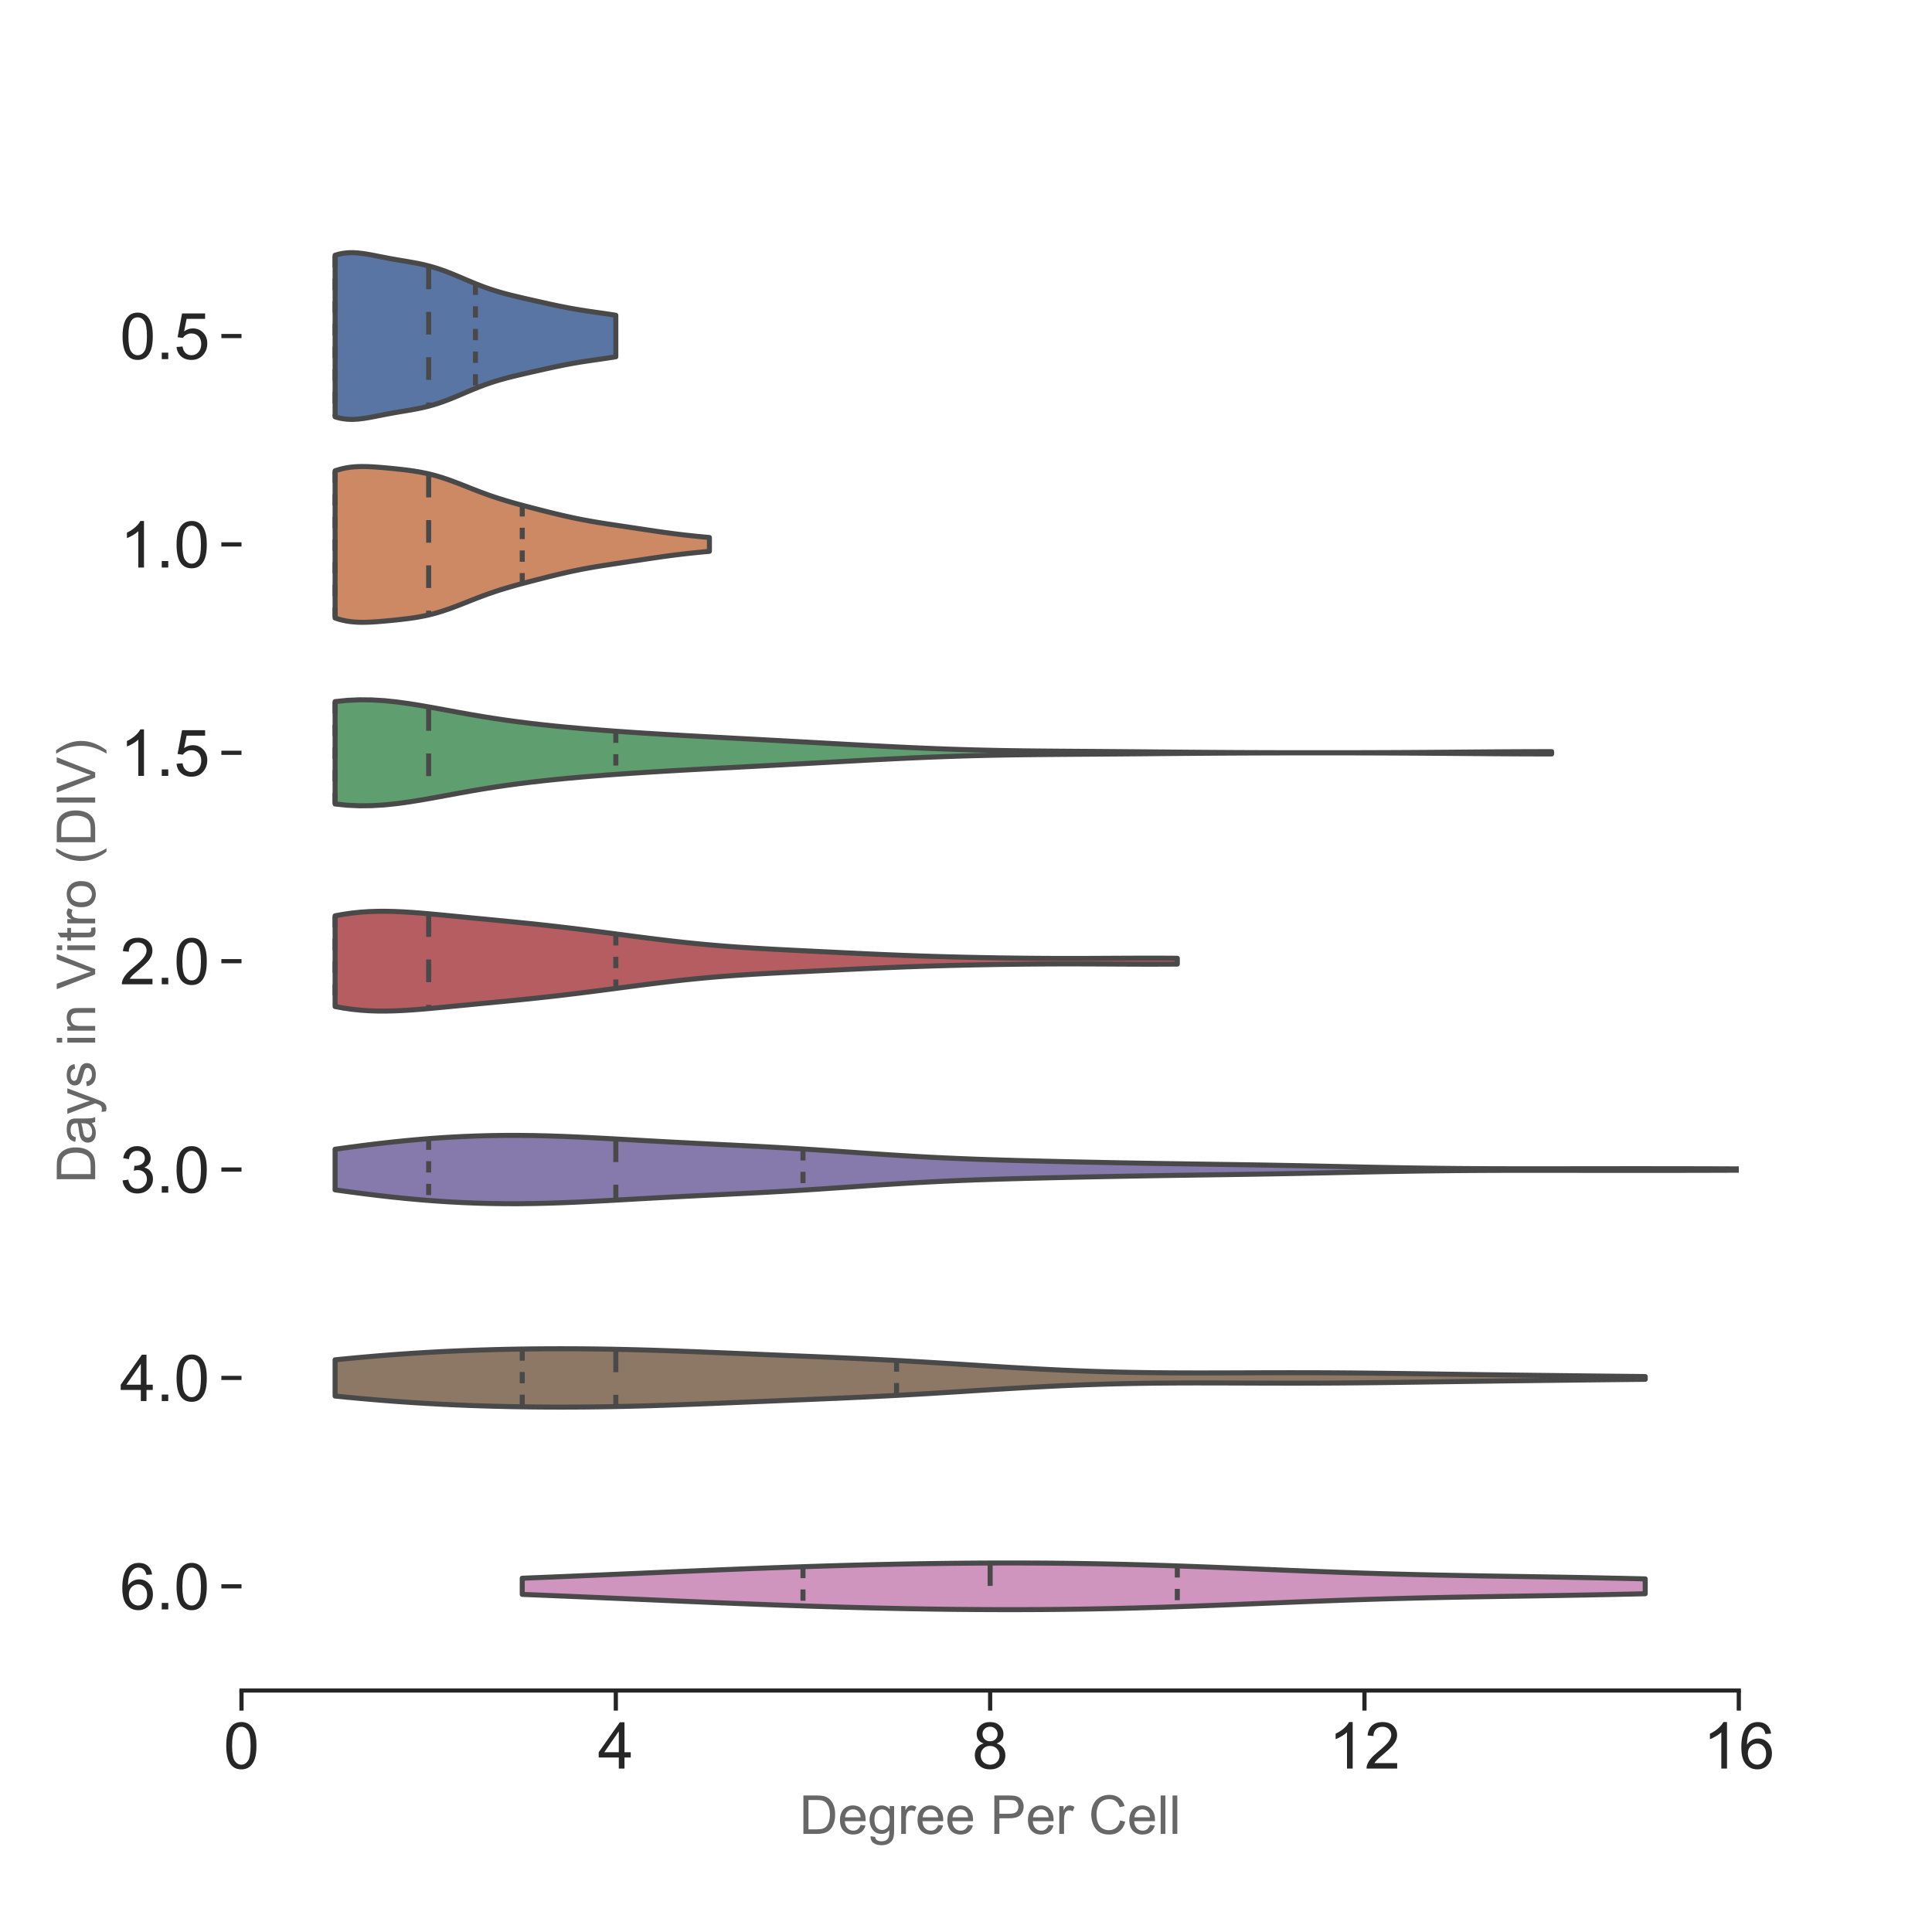 <?xml version="1.0" encoding="utf-8" standalone="no"?>
<!DOCTYPE svg PUBLIC "-//W3C//DTD SVG 1.1//EN"
  "http://www.w3.org/Graphics/SVG/1.1/DTD/svg11.dtd">
<!-- Created with matplotlib (https://matplotlib.org/) -->
<svg height="576pt" version="1.1" viewBox="0 0 576 576" width="576pt" xmlns="http://www.w3.org/2000/svg" xmlns:xlink="http://www.w3.org/1999/xlink">
 <defs>
  <style type="text/css">
*{stroke-linecap:butt;stroke-linejoin:round;}
  </style>
 </defs>
 <g id="figure_1">
  <g id="patch_1">
   <path d="M 0 576 
L 576 576 
L 576 0 
L 0 0 
z
" style="fill:#ffffff;"/>
  </g>
  <g id="axes_1">
   <g id="patch_2">
    <path d="M 72 504 
L 518.4 504 
L 518.4 69.12 
L 72 69.12 
z
" style="fill:#ffffff;"/>
   </g>
   <g id="matplotlib.axis_1">
    <g id="xtick_1">
     <g id="line2d_1">
      <defs>
       <path d="M 0 0 
L 0 6 
" id="mb52e2ba629" style="stroke:#262626;stroke-width:1.25;"/>
      </defs>
      <g>
       <use style="fill:#262626;stroke:#262626;stroke-width:1.25;" x="72" xlink:href="#mb52e2ba629" y="504"/>
      </g>
     </g>
     <g id="text_1">
      <!-- 0 -->
      <defs>
       <path d="M 4.156 35.297 
Q 4.156 48 6.766 55.734 
Q 9.375 63.484 14.516 67.672 
Q 19.672 71.875 27.484 71.875 
Q 33.25 71.875 37.594 69.547 
Q 41.938 67.234 44.766 62.859 
Q 47.609 58.5 49.219 52.219 
Q 50.828 45.953 50.828 35.297 
Q 50.828 22.703 48.234 14.969 
Q 45.656 7.234 40.5 3 
Q 35.359 -1.219 27.484 -1.219 
Q 17.141 -1.219 11.234 6.203 
Q 4.156 15.141 4.156 35.297 
z
M 13.188 35.297 
Q 13.188 17.672 17.312 11.828 
Q 21.438 6 27.484 6 
Q 33.547 6 37.672 11.859 
Q 41.797 17.719 41.797 35.297 
Q 41.797 52.984 37.672 58.781 
Q 33.547 64.594 27.391 64.594 
Q 21.344 64.594 17.719 59.469 
Q 13.188 52.938 13.188 35.297 
z
" id="ArialMT-48"/>
      </defs>
      <g style="fill:#262626;" transform="translate(66.648 527.279)scale(0.193 -0.193)">
       <use xlink:href="#ArialMT-48"/>
      </g>
     </g>
    </g>
    <g id="xtick_2">
     <g id="line2d_2">
      <g>
       <use style="fill:#262626;stroke:#262626;stroke-width:1.25;" x="183.6" xlink:href="#mb52e2ba629" y="504"/>
      </g>
     </g>
     <g id="text_2">
      <!-- 4 -->
      <defs>
       <path d="M 32.328 0 
L 32.328 17.141 
L 1.266 17.141 
L 1.266 25.203 
L 33.938 71.578 
L 41.109 71.578 
L 41.109 25.203 
L 50.781 25.203 
L 50.781 17.141 
L 41.109 17.141 
L 41.109 0 
z
M 32.328 25.203 
L 32.328 57.469 
L 9.906 25.203 
z
" id="ArialMT-52"/>
      </defs>
      <g style="fill:#262626;" transform="translate(178.248 527.279)scale(0.193 -0.193)">
       <use xlink:href="#ArialMT-52"/>
      </g>
     </g>
    </g>
    <g id="xtick_3">
     <g id="line2d_3">
      <g>
       <use style="fill:#262626;stroke:#262626;stroke-width:1.25;" x="295.2" xlink:href="#mb52e2ba629" y="504"/>
      </g>
     </g>
     <g id="text_3">
      <!-- 8 -->
      <defs>
       <path d="M 17.672 38.812 
Q 12.203 40.828 9.562 44.531 
Q 6.938 48.25 6.938 53.422 
Q 6.938 61.234 12.547 66.547 
Q 18.172 71.875 27.484 71.875 
Q 36.859 71.875 42.578 66.422 
Q 48.297 60.984 48.297 53.172 
Q 48.297 48.188 45.672 44.5 
Q 43.062 40.828 37.75 38.812 
Q 44.344 36.672 47.781 31.875 
Q 51.219 27.094 51.219 20.453 
Q 51.219 11.281 44.719 5.031 
Q 38.234 -1.219 27.641 -1.219 
Q 17.047 -1.219 10.547 5.047 
Q 4.047 11.328 4.047 20.703 
Q 4.047 27.688 7.594 32.391 
Q 11.141 37.109 17.672 38.812 
z
M 15.922 53.719 
Q 15.922 48.641 19.188 45.406 
Q 22.469 42.188 27.688 42.188 
Q 32.766 42.188 36.016 45.375 
Q 39.266 48.578 39.266 53.219 
Q 39.266 58.062 35.906 61.359 
Q 32.562 64.656 27.594 64.656 
Q 22.562 64.656 19.234 61.422 
Q 15.922 58.203 15.922 53.719 
z
M 13.094 20.656 
Q 13.094 16.891 14.875 13.375 
Q 16.656 9.859 20.172 7.922 
Q 23.688 6 27.734 6 
Q 34.031 6 38.125 10.047 
Q 42.234 14.109 42.234 20.359 
Q 42.234 26.703 38.016 30.859 
Q 33.797 35.016 27.438 35.016 
Q 21.234 35.016 17.156 30.906 
Q 13.094 26.812 13.094 20.656 
z
" id="ArialMT-56"/>
      </defs>
      <g style="fill:#262626;" transform="translate(289.848 527.279)scale(0.193 -0.193)">
       <use xlink:href="#ArialMT-56"/>
      </g>
     </g>
    </g>
    <g id="xtick_4">
     <g id="line2d_4">
      <g>
       <use style="fill:#262626;stroke:#262626;stroke-width:1.25;" x="406.8" xlink:href="#mb52e2ba629" y="504"/>
      </g>
     </g>
     <g id="text_4">
      <!-- 12 -->
      <defs>
       <path d="M 37.25 0 
L 28.469 0 
L 28.469 56 
Q 25.297 52.984 20.141 49.953 
Q 14.984 46.922 10.891 45.406 
L 10.891 53.906 
Q 18.266 57.375 23.781 62.297 
Q 29.297 67.234 31.594 71.875 
L 37.25 71.875 
z
" id="ArialMT-49"/>
       <path d="M 50.344 8.453 
L 50.344 0 
L 3.031 0 
Q 2.938 3.172 4.047 6.109 
Q 5.859 10.938 9.828 15.625 
Q 13.812 20.312 21.344 26.469 
Q 33.016 36.031 37.109 41.625 
Q 41.219 47.219 41.219 52.203 
Q 41.219 57.422 37.469 61 
Q 33.734 64.594 27.734 64.594 
Q 21.391 64.594 17.578 60.781 
Q 13.766 56.984 13.719 50.25 
L 4.688 51.172 
Q 5.609 61.281 11.656 66.578 
Q 17.719 71.875 27.938 71.875 
Q 38.234 71.875 44.234 66.156 
Q 50.25 60.453 50.25 52 
Q 50.25 47.703 48.484 43.547 
Q 46.734 39.406 42.656 34.812 
Q 38.578 30.219 29.109 22.219 
Q 21.188 15.578 18.938 13.203 
Q 16.703 10.844 15.234 8.453 
z
" id="ArialMT-50"/>
      </defs>
      <g style="fill:#262626;" transform="translate(396.095 527.279)scale(0.193 -0.193)">
       <use xlink:href="#ArialMT-49"/>
       <use x="55.615" xlink:href="#ArialMT-50"/>
      </g>
     </g>
    </g>
    <g id="xtick_5">
     <g id="line2d_5">
      <g>
       <use style="fill:#262626;stroke:#262626;stroke-width:1.25;" x="518.4" xlink:href="#mb52e2ba629" y="504"/>
      </g>
     </g>
     <g id="text_5">
      <!-- 16 -->
      <defs>
       <path d="M 49.75 54.047 
L 41.016 53.375 
Q 39.844 58.547 37.703 60.891 
Q 34.125 64.656 28.906 64.656 
Q 24.703 64.656 21.531 62.312 
Q 17.391 59.281 14.984 53.469 
Q 12.594 47.656 12.5 36.922 
Q 15.672 41.75 20.266 44.094 
Q 24.859 46.438 29.891 46.438 
Q 38.672 46.438 44.844 39.969 
Q 51.031 33.5 51.031 23.25 
Q 51.031 16.5 48.125 10.719 
Q 45.219 4.938 40.141 1.859 
Q 35.062 -1.219 28.609 -1.219 
Q 17.625 -1.219 10.688 6.859 
Q 3.766 14.938 3.766 33.5 
Q 3.766 54.25 11.422 63.672 
Q 18.109 71.875 29.438 71.875 
Q 37.891 71.875 43.281 67.141 
Q 48.688 62.406 49.75 54.047 
z
M 13.875 23.188 
Q 13.875 18.656 15.797 14.5 
Q 17.719 10.359 21.188 8.172 
Q 24.656 6 28.469 6 
Q 34.031 6 38.031 10.484 
Q 42.047 14.984 42.047 22.703 
Q 42.047 30.125 38.078 34.391 
Q 34.125 38.672 28.125 38.672 
Q 22.172 38.672 18.016 34.391 
Q 13.875 30.125 13.875 23.188 
z
" id="ArialMT-54"/>
      </defs>
      <g style="fill:#262626;" transform="translate(507.695 527.279)scale(0.193 -0.193)">
       <use xlink:href="#ArialMT-49"/>
       <use x="55.615" xlink:href="#ArialMT-54"/>
      </g>
     </g>
    </g>
    <g id="text_6">
     <!-- Degree Per Cell -->
     <defs>
      <path d="M 7.719 0 
L 7.719 71.578 
L 32.375 71.578 
Q 40.719 71.578 45.125 70.562 
Q 51.266 69.141 55.609 65.438 
Q 61.281 60.641 64.078 53.188 
Q 66.891 45.75 66.891 36.188 
Q 66.891 28.031 64.984 21.734 
Q 63.094 15.438 60.109 11.297 
Q 57.125 7.172 53.578 4.797 
Q 50.047 2.438 45.047 1.219 
Q 40.047 0 33.547 0 
z
M 17.188 8.453 
L 32.469 8.453 
Q 39.547 8.453 43.578 9.766 
Q 47.609 11.078 50 13.484 
Q 53.375 16.844 55.25 22.531 
Q 57.125 28.219 57.125 36.328 
Q 57.125 47.562 53.438 53.594 
Q 49.75 59.625 44.484 61.672 
Q 40.672 63.141 32.234 63.141 
L 17.188 63.141 
z
" id="ArialMT-68"/>
      <path d="M 42.094 16.703 
L 51.172 15.578 
Q 49.031 7.625 43.219 3.219 
Q 37.406 -1.172 28.375 -1.172 
Q 17 -1.172 10.328 5.828 
Q 3.656 12.844 3.656 25.484 
Q 3.656 38.578 10.391 45.797 
Q 17.141 53.031 27.875 53.031 
Q 38.281 53.031 44.875 45.953 
Q 51.469 38.875 51.469 26.031 
Q 51.469 25.25 51.422 23.688 
L 12.75 23.688 
Q 13.234 15.141 17.578 10.594 
Q 21.922 6.062 28.422 6.062 
Q 33.25 6.062 36.672 8.594 
Q 40.094 11.141 42.094 16.703 
z
M 13.234 30.906 
L 42.188 30.906 
Q 41.609 37.453 38.875 40.719 
Q 34.672 45.797 27.984 45.797 
Q 21.922 45.797 17.797 41.75 
Q 13.672 37.703 13.234 30.906 
z
" id="ArialMT-101"/>
      <path d="M 4.984 -4.297 
L 13.531 -5.562 
Q 14.062 -9.516 16.5 -11.328 
Q 19.781 -13.766 25.438 -13.766 
Q 31.547 -13.766 34.859 -11.328 
Q 38.188 -8.891 39.359 -4.5 
Q 40.047 -1.812 39.984 6.781 
Q 34.234 0 25.641 0 
Q 14.938 0 9.078 7.719 
Q 3.219 15.438 3.219 26.219 
Q 3.219 33.641 5.906 39.906 
Q 8.594 46.188 13.688 49.609 
Q 18.797 53.031 25.688 53.031 
Q 34.859 53.031 40.828 45.609 
L 40.828 51.859 
L 48.922 51.859 
L 48.922 7.031 
Q 48.922 -5.078 46.453 -10.125 
Q 44 -15.188 38.641 -18.109 
Q 33.297 -21.047 25.484 -21.047 
Q 16.219 -21.047 10.5 -16.875 
Q 4.781 -12.703 4.984 -4.297 
z
M 12.25 26.859 
Q 12.25 16.656 16.297 11.969 
Q 20.359 7.281 26.469 7.281 
Q 32.516 7.281 36.609 11.938 
Q 40.719 16.609 40.719 26.562 
Q 40.719 36.078 36.5 40.906 
Q 32.281 45.75 26.312 45.75 
Q 20.453 45.75 16.344 40.984 
Q 12.25 36.234 12.25 26.859 
z
" id="ArialMT-103"/>
      <path d="M 6.5 0 
L 6.5 51.859 
L 14.406 51.859 
L 14.406 44 
Q 17.438 49.516 20 51.266 
Q 22.562 53.031 25.641 53.031 
Q 30.078 53.031 34.672 50.203 
L 31.641 42.047 
Q 28.422 43.953 25.203 43.953 
Q 22.312 43.953 20.016 42.219 
Q 17.719 40.484 16.75 37.406 
Q 15.281 32.719 15.281 27.156 
L 15.281 0 
z
" id="ArialMT-114"/>
      <path id="ArialMT-32"/>
      <path d="M 7.719 0 
L 7.719 71.578 
L 34.719 71.578 
Q 41.844 71.578 45.609 70.906 
Q 50.875 70.016 54.438 67.547 
Q 58.016 65.094 60.188 60.641 
Q 62.359 56.203 62.359 50.875 
Q 62.359 41.75 56.547 35.422 
Q 50.734 29.109 35.547 29.109 
L 17.188 29.109 
L 17.188 0 
z
M 17.188 37.547 
L 35.688 37.547 
Q 44.875 37.547 48.734 40.969 
Q 52.594 44.391 52.594 50.594 
Q 52.594 55.078 50.312 58.266 
Q 48.047 61.469 44.344 62.5 
Q 41.938 63.141 35.5 63.141 
L 17.188 63.141 
z
" id="ArialMT-80"/>
      <path d="M 58.797 25.094 
L 68.266 22.703 
Q 65.281 11.031 57.547 4.906 
Q 49.812 -1.219 38.625 -1.219 
Q 27.047 -1.219 19.797 3.484 
Q 12.547 8.203 8.766 17.141 
Q 4.984 26.078 4.984 36.328 
Q 4.984 47.516 9.25 55.828 
Q 13.531 64.156 21.406 68.469 
Q 29.297 72.797 38.766 72.797 
Q 49.516 72.797 56.828 67.328 
Q 64.156 61.859 67.047 51.953 
L 57.719 49.75 
Q 55.219 57.562 50.484 61.125 
Q 45.75 64.703 38.578 64.703 
Q 30.328 64.703 24.781 60.734 
Q 19.234 56.781 16.984 50.109 
Q 14.75 43.453 14.75 36.375 
Q 14.75 27.25 17.406 20.438 
Q 20.062 13.625 25.672 10.25 
Q 31.297 6.891 37.844 6.891 
Q 45.797 6.891 51.312 11.469 
Q 56.844 16.062 58.797 25.094 
z
" id="ArialMT-67"/>
      <path d="M 6.391 0 
L 6.391 71.578 
L 15.188 71.578 
L 15.188 0 
z
" id="ArialMT-108"/>
     </defs>
     <g style="fill:#262626;opacity:0.7;" transform="translate(238.289 546.752)scale(0.16 -0.16)">
      <use xlink:href="#ArialMT-68"/>
      <use x="72.217" xlink:href="#ArialMT-101"/>
      <use x="127.832" xlink:href="#ArialMT-103"/>
      <use x="183.447" xlink:href="#ArialMT-114"/>
      <use x="216.748" xlink:href="#ArialMT-101"/>
      <use x="272.363" xlink:href="#ArialMT-101"/>
      <use x="327.979" xlink:href="#ArialMT-32"/>
      <use x="355.762" xlink:href="#ArialMT-80"/>
      <use x="422.461" xlink:href="#ArialMT-101"/>
      <use x="478.076" xlink:href="#ArialMT-114"/>
      <use x="511.377" xlink:href="#ArialMT-32"/>
      <use x="539.16" xlink:href="#ArialMT-67"/>
      <use x="611.377" xlink:href="#ArialMT-101"/>
      <use x="666.992" xlink:href="#ArialMT-108"/>
      <use x="689.209" xlink:href="#ArialMT-108"/>
     </g>
    </g>
   </g>
   <g id="matplotlib.axis_2">
    <g id="ytick_1">
     <g id="line2d_6">
      <defs>
       <path d="M 0 0 
L -6 0 
" id="m8e6057617d" style="stroke:#262626;stroke-width:1.25;"/>
      </defs>
      <g>
       <use style="fill:#262626;stroke:#262626;stroke-width:1.25;" x="72" xlink:href="#m8e6057617d" y="100.183"/>
      </g>
     </g>
     <g id="text_7">
      <!-- 0.5 -->
      <defs>
       <path d="M 9.078 0 
L 9.078 10.016 
L 19.094 10.016 
L 19.094 0 
z
" id="ArialMT-46"/>
       <path d="M 4.156 18.75 
L 13.375 19.531 
Q 14.406 12.797 18.141 9.391 
Q 21.875 6 27.156 6 
Q 33.5 6 37.891 10.781 
Q 42.281 15.578 42.281 23.484 
Q 42.281 31 38.062 35.344 
Q 33.844 39.703 27 39.703 
Q 22.75 39.703 19.328 37.766 
Q 15.922 35.844 13.969 32.766 
L 5.719 33.844 
L 12.641 70.609 
L 48.25 70.609 
L 48.25 62.203 
L 19.672 62.203 
L 15.828 42.969 
Q 22.266 47.469 29.344 47.469 
Q 38.719 47.469 45.156 40.969 
Q 51.609 34.469 51.609 24.266 
Q 51.609 14.547 45.953 7.469 
Q 39.062 -1.219 27.156 -1.219 
Q 17.391 -1.219 11.203 4.25 
Q 5.031 9.719 4.156 18.75 
z
" id="ArialMT-53"/>
      </defs>
      <g style="fill:#262626;" transform="translate(35.742 107.072)scale(0.193 -0.193)">
       <use xlink:href="#ArialMT-48"/>
       <use x="55.615" xlink:href="#ArialMT-46"/>
       <use x="83.398" xlink:href="#ArialMT-53"/>
      </g>
     </g>
    </g>
    <g id="ytick_2">
     <g id="line2d_7">
      <g>
       <use style="fill:#262626;stroke:#262626;stroke-width:1.25;" x="72" xlink:href="#m8e6057617d" y="162.309"/>
      </g>
     </g>
     <g id="text_8">
      <!-- 1.0 -->
      <g style="fill:#262626;" transform="translate(35.742 169.198)scale(0.193 -0.193)">
       <use xlink:href="#ArialMT-49"/>
       <use x="55.615" xlink:href="#ArialMT-46"/>
       <use x="83.398" xlink:href="#ArialMT-48"/>
      </g>
     </g>
    </g>
    <g id="ytick_3">
     <g id="line2d_8">
      <g>
       <use style="fill:#262626;stroke:#262626;stroke-width:1.25;" x="72" xlink:href="#m8e6057617d" y="224.434"/>
      </g>
     </g>
     <g id="text_9">
      <!-- 1.5 -->
      <g style="fill:#262626;" transform="translate(35.742 231.324)scale(0.193 -0.193)">
       <use xlink:href="#ArialMT-49"/>
       <use x="55.615" xlink:href="#ArialMT-46"/>
       <use x="83.398" xlink:href="#ArialMT-53"/>
      </g>
     </g>
    </g>
    <g id="ytick_4">
     <g id="line2d_9">
      <g>
       <use style="fill:#262626;stroke:#262626;stroke-width:1.25;" x="72" xlink:href="#m8e6057617d" y="286.56"/>
      </g>
     </g>
     <g id="text_10">
      <!-- 2.0 -->
      <g style="fill:#262626;" transform="translate(35.742 293.449)scale(0.193 -0.193)">
       <use xlink:href="#ArialMT-50"/>
       <use x="55.615" xlink:href="#ArialMT-46"/>
       <use x="83.398" xlink:href="#ArialMT-48"/>
      </g>
     </g>
    </g>
    <g id="ytick_5">
     <g id="line2d_10">
      <g>
       <use style="fill:#262626;stroke:#262626;stroke-width:1.25;" x="72" xlink:href="#m8e6057617d" y="348.686"/>
      </g>
     </g>
     <g id="text_11">
      <!-- 3.0 -->
      <defs>
       <path d="M 4.203 18.891 
L 12.984 20.062 
Q 14.5 12.594 18.141 9.297 
Q 21.781 6 27 6 
Q 33.203 6 37.469 10.297 
Q 41.75 14.594 41.75 20.953 
Q 41.75 27 37.797 30.922 
Q 33.844 34.859 27.734 34.859 
Q 25.25 34.859 21.531 33.891 
L 22.516 41.609 
Q 23.391 41.5 23.922 41.5 
Q 29.547 41.5 34.031 44.422 
Q 38.531 47.359 38.531 53.469 
Q 38.531 58.297 35.25 61.469 
Q 31.984 64.656 26.812 64.656 
Q 21.688 64.656 18.266 61.422 
Q 14.844 58.203 13.875 51.766 
L 5.078 53.328 
Q 6.688 62.156 12.391 67.016 
Q 18.109 71.875 26.609 71.875 
Q 32.469 71.875 37.391 69.359 
Q 42.328 66.844 44.938 62.5 
Q 47.562 58.156 47.562 53.266 
Q 47.562 48.641 45.062 44.828 
Q 42.578 41.016 37.703 38.766 
Q 44.047 37.312 47.562 32.688 
Q 51.078 28.078 51.078 21.141 
Q 51.078 11.766 44.234 5.25 
Q 37.406 -1.266 26.953 -1.266 
Q 17.531 -1.266 11.297 4.344 
Q 5.078 9.969 4.203 18.891 
z
" id="ArialMT-51"/>
      </defs>
      <g style="fill:#262626;" transform="translate(35.742 355.575)scale(0.193 -0.193)">
       <use xlink:href="#ArialMT-51"/>
       <use x="55.615" xlink:href="#ArialMT-46"/>
       <use x="83.398" xlink:href="#ArialMT-48"/>
      </g>
     </g>
    </g>
    <g id="ytick_6">
     <g id="line2d_11">
      <g>
       <use style="fill:#262626;stroke:#262626;stroke-width:1.25;" x="72" xlink:href="#m8e6057617d" y="410.811"/>
      </g>
     </g>
     <g id="text_12">
      <!-- 4.0 -->
      <g style="fill:#262626;" transform="translate(35.742 417.701)scale(0.193 -0.193)">
       <use xlink:href="#ArialMT-52"/>
       <use x="55.615" xlink:href="#ArialMT-46"/>
       <use x="83.398" xlink:href="#ArialMT-48"/>
      </g>
     </g>
    </g>
    <g id="ytick_7">
     <g id="line2d_12">
      <g>
       <use style="fill:#262626;stroke:#262626;stroke-width:1.25;" x="72" xlink:href="#m8e6057617d" y="472.937"/>
      </g>
     </g>
     <g id="text_13">
      <!-- 6.0 -->
      <g style="fill:#262626;" transform="translate(35.742 479.827)scale(0.193 -0.193)">
       <use xlink:href="#ArialMT-54"/>
       <use x="55.615" xlink:href="#ArialMT-46"/>
       <use x="83.398" xlink:href="#ArialMT-48"/>
      </g>
     </g>
    </g>
    <g id="text_14">
     <!-- Days in Vitro (DIV) -->
     <defs>
      <path d="M 40.438 6.391 
Q 35.547 2.25 31.031 0.531 
Q 26.516 -1.172 21.344 -1.172 
Q 12.797 -1.172 8.203 3 
Q 3.609 7.172 3.609 13.672 
Q 3.609 17.484 5.344 20.625 
Q 7.078 23.781 9.891 25.688 
Q 12.703 27.594 16.219 28.562 
Q 18.797 29.25 24.031 29.891 
Q 34.672 31.156 39.703 32.906 
Q 39.75 34.719 39.75 35.203 
Q 39.75 40.578 37.25 42.781 
Q 33.891 45.75 27.25 45.75 
Q 21.047 45.75 18.094 43.578 
Q 15.141 41.406 13.719 35.891 
L 5.125 37.062 
Q 6.297 42.578 8.984 45.969 
Q 11.672 49.359 16.75 51.188 
Q 21.828 53.031 28.516 53.031 
Q 35.156 53.031 39.297 51.469 
Q 43.453 49.906 45.406 47.531 
Q 47.359 45.172 48.141 41.547 
Q 48.578 39.312 48.578 33.453 
L 48.578 21.734 
Q 48.578 9.469 49.141 6.219 
Q 49.703 2.984 51.375 0 
L 42.188 0 
Q 40.828 2.734 40.438 6.391 
z
M 39.703 26.031 
Q 34.906 24.078 25.344 22.703 
Q 19.922 21.922 17.672 20.938 
Q 15.438 19.969 14.203 18.094 
Q 12.984 16.219 12.984 13.922 
Q 12.984 10.406 15.641 8.062 
Q 18.312 5.719 23.438 5.719 
Q 28.516 5.719 32.469 7.938 
Q 36.422 10.156 38.281 14.016 
Q 39.703 17 39.703 22.797 
z
" id="ArialMT-97"/>
      <path d="M 6.203 -19.969 
L 5.219 -11.719 
Q 8.109 -12.5 10.25 -12.5 
Q 13.188 -12.5 14.938 -11.516 
Q 16.703 -10.547 17.828 -8.797 
Q 18.656 -7.469 20.516 -2.25 
Q 20.75 -1.516 21.297 -0.094 
L 1.609 51.859 
L 11.078 51.859 
L 21.875 21.828 
Q 23.969 16.109 25.641 9.812 
Q 27.156 15.875 29.25 21.625 
L 40.328 51.859 
L 49.125 51.859 
L 29.391 -0.875 
Q 26.219 -9.422 24.469 -12.641 
Q 22.125 -17 19.094 -19.016 
Q 16.062 -21.047 11.859 -21.047 
Q 9.328 -21.047 6.203 -19.969 
z
" id="ArialMT-121"/>
      <path d="M 3.078 15.484 
L 11.766 16.844 
Q 12.5 11.625 15.844 8.844 
Q 19.188 6.062 25.203 6.062 
Q 31.25 6.062 34.172 8.516 
Q 37.109 10.984 37.109 14.312 
Q 37.109 17.281 34.516 19 
Q 32.719 20.172 25.531 21.969 
Q 15.875 24.422 12.141 26.203 
Q 8.406 27.984 6.469 31.125 
Q 4.547 34.281 4.547 38.094 
Q 4.547 41.547 6.125 44.5 
Q 7.719 47.469 10.453 49.422 
Q 12.5 50.922 16.031 51.969 
Q 19.578 53.031 23.641 53.031 
Q 29.734 53.031 34.344 51.266 
Q 38.969 49.516 41.156 46.5 
Q 43.359 43.5 44.188 38.484 
L 35.594 37.312 
Q 35.016 41.312 32.203 43.547 
Q 29.391 45.797 24.266 45.797 
Q 18.219 45.797 15.625 43.797 
Q 13.031 41.797 13.031 39.109 
Q 13.031 37.406 14.109 36.031 
Q 15.188 34.625 17.484 33.688 
Q 18.797 33.203 25.25 31.453 
Q 34.578 28.953 38.25 27.359 
Q 41.938 25.781 44.031 22.75 
Q 46.141 19.734 46.141 15.234 
Q 46.141 10.844 43.578 6.953 
Q 41.016 3.078 36.172 0.953 
Q 31.344 -1.172 25.25 -1.172 
Q 15.141 -1.172 9.844 3.031 
Q 4.547 7.234 3.078 15.484 
z
" id="ArialMT-115"/>
      <path d="M 6.641 61.469 
L 6.641 71.578 
L 15.438 71.578 
L 15.438 61.469 
z
M 6.641 0 
L 6.641 51.859 
L 15.438 51.859 
L 15.438 0 
z
" id="ArialMT-105"/>
      <path d="M 6.594 0 
L 6.594 51.859 
L 14.5 51.859 
L 14.5 44.484 
Q 20.219 53.031 31 53.031 
Q 35.688 53.031 39.625 51.344 
Q 43.562 49.656 45.516 46.922 
Q 47.469 44.188 48.25 40.438 
Q 48.734 37.984 48.734 31.891 
L 48.734 0 
L 39.938 0 
L 39.938 31.547 
Q 39.938 36.922 38.906 39.578 
Q 37.891 42.234 35.281 43.812 
Q 32.672 45.406 29.156 45.406 
Q 23.531 45.406 19.453 41.844 
Q 15.375 38.281 15.375 28.328 
L 15.375 0 
z
" id="ArialMT-110"/>
      <path d="M 28.172 0 
L 0.438 71.578 
L 10.688 71.578 
L 29.297 19.578 
Q 31.547 13.328 33.062 7.859 
Q 34.719 13.719 36.922 19.578 
L 56.25 71.578 
L 65.922 71.578 
L 37.891 0 
z
" id="ArialMT-86"/>
      <path d="M 25.781 7.859 
L 27.047 0.094 
Q 23.344 -0.688 20.406 -0.688 
Q 15.625 -0.688 12.984 0.828 
Q 10.359 2.344 9.281 4.812 
Q 8.203 7.281 8.203 15.188 
L 8.203 45.016 
L 1.766 45.016 
L 1.766 51.859 
L 8.203 51.859 
L 8.203 64.703 
L 16.938 69.969 
L 16.938 51.859 
L 25.781 51.859 
L 25.781 45.016 
L 16.938 45.016 
L 16.938 14.703 
Q 16.938 10.938 17.406 9.859 
Q 17.875 8.797 18.922 8.156 
Q 19.969 7.516 21.922 7.516 
Q 23.391 7.516 25.781 7.859 
z
" id="ArialMT-116"/>
      <path d="M 3.328 25.922 
Q 3.328 40.328 11.328 47.266 
Q 18.016 53.031 27.641 53.031 
Q 38.328 53.031 45.109 46.016 
Q 51.906 39.016 51.906 26.656 
Q 51.906 16.656 48.906 10.906 
Q 45.906 5.172 40.156 2 
Q 34.422 -1.172 27.641 -1.172 
Q 16.75 -1.172 10.031 5.812 
Q 3.328 12.797 3.328 25.922 
z
M 12.359 25.922 
Q 12.359 15.969 16.703 11.016 
Q 21.047 6.062 27.641 6.062 
Q 34.188 6.062 38.531 11.031 
Q 42.875 16.016 42.875 26.219 
Q 42.875 35.844 38.5 40.797 
Q 34.125 45.75 27.641 45.75 
Q 21.047 45.75 16.703 40.812 
Q 12.359 35.891 12.359 25.922 
z
" id="ArialMT-111"/>
      <path d="M 23.391 -21.047 
Q 16.109 -11.859 11.078 0.438 
Q 6.062 12.75 6.062 25.922 
Q 6.062 37.547 9.812 48.188 
Q 14.203 60.547 23.391 72.797 
L 29.688 72.797 
Q 23.781 62.641 21.875 58.297 
Q 18.891 51.562 17.188 44.234 
Q 15.094 35.109 15.094 25.875 
Q 15.094 2.391 29.688 -21.047 
z
" id="ArialMT-40"/>
      <path d="M 9.328 0 
L 9.328 71.578 
L 18.797 71.578 
L 18.797 0 
z
" id="ArialMT-73"/>
      <path d="M 12.359 -21.047 
L 6.062 -21.047 
Q 20.656 2.391 20.656 25.875 
Q 20.656 35.062 18.562 44.094 
Q 16.891 51.422 13.922 58.156 
Q 12.016 62.547 6.062 72.797 
L 12.359 72.797 
Q 21.531 60.547 25.922 48.188 
Q 29.688 37.547 29.688 25.922 
Q 29.688 12.75 24.625 0.438 
Q 19.578 -11.859 12.359 -21.047 
z
" id="ArialMT-41"/>
     </defs>
     <g style="fill:#262626;opacity:0.7;" transform="translate(28.375 352.791)rotate(-90)scale(0.16 -0.16)">
      <use xlink:href="#ArialMT-68"/>
      <use x="72.217" xlink:href="#ArialMT-97"/>
      <use x="127.832" xlink:href="#ArialMT-121"/>
      <use x="177.832" xlink:href="#ArialMT-115"/>
      <use x="227.832" xlink:href="#ArialMT-32"/>
      <use x="255.615" xlink:href="#ArialMT-105"/>
      <use x="277.832" xlink:href="#ArialMT-110"/>
      <use x="333.447" xlink:href="#ArialMT-32"/>
      <use x="361.23" xlink:href="#ArialMT-86"/>
      <use x="427.914" xlink:href="#ArialMT-105"/>
      <use x="450.131" xlink:href="#ArialMT-116"/>
      <use x="477.914" xlink:href="#ArialMT-114"/>
      <use x="511.215" xlink:href="#ArialMT-111"/>
      <use x="566.83" xlink:href="#ArialMT-32"/>
      <use x="594.613" xlink:href="#ArialMT-40"/>
      <use x="627.914" xlink:href="#ArialMT-68"/>
      <use x="700.131" xlink:href="#ArialMT-73"/>
      <use x="727.914" xlink:href="#ArialMT-86"/>
      <use x="794.613" xlink:href="#ArialMT-41"/>
     </g>
    </g>
   </g>
   <g id="PolyCollection_1">
    <defs>
     <path d="M 99.9 -451.729 
L 99.9 -499.905 
L 100.745 -500.156 
L 101.591 -500.354 
L 102.436 -500.501 
L 103.282 -500.6 
L 104.127 -500.655 
L 104.973 -500.667 
L 105.818 -500.643 
L 106.664 -500.586 
L 107.509 -500.5 
L 108.355 -500.391 
L 109.2 -500.262 
L 110.045 -500.118 
L 110.891 -499.963 
L 111.736 -499.8 
L 112.582 -499.634 
L 113.427 -499.466 
L 114.273 -499.3 
L 115.118 -499.136 
L 115.964 -498.976 
L 116.809 -498.821 
L 117.655 -498.671 
L 118.5 -498.524 
L 119.345 -498.381 
L 120.191 -498.239 
L 121.036 -498.097 
L 121.882 -497.954 
L 122.727 -497.806 
L 123.573 -497.652 
L 124.418 -497.491 
L 125.264 -497.318 
L 126.109 -497.134 
L 126.955 -496.935 
L 127.8 -496.722 
L 128.645 -496.493 
L 129.491 -496.247 
L 130.336 -495.984 
L 131.182 -495.705 
L 132.027 -495.41 
L 132.873 -495.1 
L 133.718 -494.776 
L 134.564 -494.442 
L 135.409 -494.097 
L 136.255 -493.745 
L 137.1 -493.388 
L 137.945 -493.028 
L 138.791 -492.667 
L 139.636 -492.308 
L 140.482 -491.953 
L 141.327 -491.604 
L 142.173 -491.263 
L 143.018 -490.93 
L 143.864 -490.608 
L 144.709 -490.298 
L 145.555 -489.999 
L 146.4 -489.712 
L 147.245 -489.437 
L 148.091 -489.174 
L 148.936 -488.922 
L 149.782 -488.681 
L 150.627 -488.449 
L 151.473 -488.226 
L 152.318 -488.01 
L 153.164 -487.801 
L 154.009 -487.596 
L 154.855 -487.396 
L 155.7 -487.199 
L 156.545 -487.004 
L 157.391 -486.811 
L 158.236 -486.619 
L 159.082 -486.427 
L 159.927 -486.236 
L 160.773 -486.046 
L 161.618 -485.856 
L 162.464 -485.668 
L 163.309 -485.481 
L 164.155 -485.295 
L 165 -485.112 
L 165.845 -484.932 
L 166.691 -484.756 
L 167.536 -484.583 
L 168.382 -484.416 
L 169.227 -484.253 
L 170.073 -484.096 
L 170.918 -483.943 
L 171.764 -483.797 
L 172.609 -483.655 
L 173.455 -483.518 
L 174.3 -483.386 
L 175.145 -483.258 
L 175.991 -483.133 
L 176.836 -483.01 
L 177.682 -482.889 
L 178.527 -482.769 
L 179.373 -482.647 
L 180.218 -482.525 
L 181.064 -482.4 
L 181.909 -482.272 
L 182.755 -482.139 
L 183.6 -482.002 
L 183.6 -469.632 
L 183.6 -469.632 
L 182.755 -469.495 
L 181.909 -469.363 
L 181.064 -469.234 
L 180.218 -469.109 
L 179.373 -468.987 
L 178.527 -468.866 
L 177.682 -468.745 
L 176.836 -468.624 
L 175.991 -468.501 
L 175.145 -468.376 
L 174.3 -468.248 
L 173.455 -468.116 
L 172.609 -467.979 
L 171.764 -467.838 
L 170.918 -467.691 
L 170.073 -467.539 
L 169.227 -467.381 
L 168.382 -467.219 
L 167.536 -467.051 
L 166.691 -466.878 
L 165.845 -466.702 
L 165 -466.522 
L 164.155 -466.339 
L 163.309 -466.154 
L 162.464 -465.966 
L 161.618 -465.778 
L 160.773 -465.588 
L 159.927 -465.398 
L 159.082 -465.207 
L 158.236 -465.016 
L 157.391 -464.824 
L 156.545 -464.63 
L 155.7 -464.436 
L 154.855 -464.238 
L 154.009 -464.038 
L 153.164 -463.834 
L 152.318 -463.624 
L 151.473 -463.408 
L 150.627 -463.185 
L 149.782 -462.953 
L 148.936 -462.712 
L 148.091 -462.46 
L 147.245 -462.197 
L 146.4 -461.922 
L 145.555 -461.635 
L 144.709 -461.337 
L 143.864 -461.026 
L 143.018 -460.704 
L 142.173 -460.372 
L 141.327 -460.03 
L 140.482 -459.681 
L 139.636 -459.326 
L 138.791 -458.967 
L 137.945 -458.607 
L 137.1 -458.247 
L 136.255 -457.889 
L 135.409 -457.537 
L 134.564 -457.193 
L 133.718 -456.858 
L 132.873 -456.535 
L 132.027 -456.225 
L 131.182 -455.93 
L 130.336 -455.65 
L 129.491 -455.388 
L 128.645 -455.142 
L 127.8 -454.912 
L 126.955 -454.699 
L 126.109 -454.501 
L 125.264 -454.316 
L 124.418 -454.144 
L 123.573 -453.982 
L 122.727 -453.828 
L 121.882 -453.681 
L 121.036 -453.537 
L 120.191 -453.395 
L 119.345 -453.254 
L 118.5 -453.11 
L 117.655 -452.964 
L 116.809 -452.813 
L 115.964 -452.658 
L 115.118 -452.498 
L 114.273 -452.334 
L 113.427 -452.168 
L 112.582 -452 
L 111.736 -451.834 
L 110.891 -451.672 
L 110.045 -451.517 
L 109.2 -451.373 
L 108.355 -451.244 
L 107.509 -451.134 
L 106.664 -451.048 
L 105.818 -450.991 
L 104.973 -450.967 
L 104.127 -450.98 
L 103.282 -451.034 
L 102.436 -451.133 
L 101.591 -451.28 
L 100.745 -451.478 
L 99.9 -451.729 
z
" id="m2397efdbd9" style="stroke:#494949;stroke-width:1.5;"/>
    </defs>
    <g clip-path="url(#p91db607b43)">
     <use style="fill:#5875a4;stroke:#494949;stroke-width:1.5;" x="0" xlink:href="#m2397efdbd9" y="576"/>
    </g>
   </g>
   <g id="PolyCollection_2">
    <defs>
     <path d="M 99.9 -391.749 
L 99.9 -435.634 
L 101.027 -435.998 
L 102.155 -436.295 
L 103.282 -436.526 
L 104.409 -436.698 
L 105.536 -436.815 
L 106.664 -436.885 
L 107.791 -436.913 
L 108.918 -436.906 
L 110.045 -436.87 
L 111.173 -436.813 
L 112.3 -436.738 
L 113.427 -436.652 
L 114.555 -436.556 
L 115.682 -436.453 
L 116.809 -436.345 
L 117.936 -436.232 
L 119.064 -436.113 
L 120.191 -435.986 
L 121.318 -435.849 
L 122.445 -435.699 
L 123.573 -435.532 
L 124.7 -435.347 
L 125.827 -435.14 
L 126.955 -434.909 
L 128.082 -434.652 
L 129.209 -434.368 
L 130.336 -434.056 
L 131.464 -433.718 
L 132.591 -433.355 
L 133.718 -432.97 
L 134.845 -432.564 
L 135.973 -432.142 
L 137.1 -431.708 
L 138.227 -431.266 
L 139.355 -430.819 
L 140.482 -430.373 
L 141.609 -429.931 
L 142.736 -429.495 
L 143.864 -429.07 
L 144.991 -428.656 
L 146.118 -428.255 
L 147.245 -427.869 
L 148.373 -427.497 
L 149.5 -427.139 
L 150.627 -426.793 
L 151.755 -426.46 
L 152.882 -426.136 
L 154.009 -425.822 
L 155.136 -425.514 
L 156.264 -425.212 
L 157.391 -424.915 
L 158.518 -424.621 
L 159.645 -424.329 
L 160.773 -424.04 
L 161.9 -423.753 
L 163.027 -423.469 
L 164.155 -423.188 
L 165.282 -422.911 
L 166.409 -422.639 
L 167.536 -422.373 
L 168.664 -422.114 
L 169.791 -421.863 
L 170.918 -421.619 
L 172.045 -421.385 
L 173.173 -421.16 
L 174.3 -420.943 
L 175.427 -420.736 
L 176.555 -420.536 
L 177.682 -420.344 
L 178.809 -420.159 
L 179.936 -419.978 
L 181.064 -419.803 
L 182.191 -419.63 
L 183.318 -419.46 
L 184.445 -419.291 
L 185.573 -419.123 
L 186.7 -418.954 
L 187.827 -418.785 
L 188.955 -418.616 
L 190.082 -418.446 
L 191.209 -418.277 
L 192.336 -418.107 
L 193.464 -417.938 
L 194.591 -417.77 
L 195.718 -417.605 
L 196.845 -417.442 
L 197.973 -417.283 
L 199.1 -417.128 
L 200.227 -416.978 
L 201.355 -416.833 
L 202.482 -416.693 
L 203.609 -416.558 
L 204.736 -416.429 
L 205.864 -416.306 
L 206.991 -416.187 
L 208.118 -416.073 
L 209.245 -415.963 
L 210.373 -415.857 
L 211.5 -415.755 
L 211.5 -411.628 
L 211.5 -411.628 
L 210.373 -411.526 
L 209.245 -411.42 
L 208.118 -411.31 
L 206.991 -411.196 
L 205.864 -411.077 
L 204.736 -410.953 
L 203.609 -410.824 
L 202.482 -410.69 
L 201.355 -410.55 
L 200.227 -410.405 
L 199.1 -410.255 
L 197.973 -410.1 
L 196.845 -409.941 
L 195.718 -409.778 
L 194.591 -409.613 
L 193.464 -409.445 
L 192.336 -409.276 
L 191.209 -409.106 
L 190.082 -408.936 
L 188.955 -408.767 
L 187.827 -408.597 
L 186.7 -408.429 
L 185.573 -408.26 
L 184.445 -408.092 
L 183.318 -407.923 
L 182.191 -407.753 
L 181.064 -407.58 
L 179.936 -407.404 
L 178.809 -407.224 
L 177.682 -407.039 
L 176.555 -406.847 
L 175.427 -406.647 
L 174.3 -406.439 
L 173.173 -406.223 
L 172.045 -405.998 
L 170.918 -405.763 
L 169.791 -405.52 
L 168.664 -405.269 
L 167.536 -405.01 
L 166.409 -404.744 
L 165.282 -404.472 
L 164.155 -404.195 
L 163.027 -403.914 
L 161.9 -403.63 
L 160.773 -403.343 
L 159.645 -403.054 
L 158.518 -402.762 
L 157.391 -402.468 
L 156.264 -402.17 
L 155.136 -401.868 
L 154.009 -401.561 
L 152.882 -401.246 
L 151.755 -400.923 
L 150.627 -400.59 
L 149.5 -400.244 
L 148.373 -399.886 
L 147.245 -399.514 
L 146.118 -399.128 
L 144.991 -398.727 
L 143.864 -398.313 
L 142.736 -397.888 
L 141.609 -397.452 
L 140.482 -397.01 
L 139.355 -396.563 
L 138.227 -396.117 
L 137.1 -395.675 
L 135.973 -395.241 
L 134.845 -394.819 
L 133.718 -394.413 
L 132.591 -394.027 
L 131.464 -393.664 
L 130.336 -393.326 
L 129.209 -393.015 
L 128.082 -392.731 
L 126.955 -392.474 
L 125.827 -392.243 
L 124.7 -392.036 
L 123.573 -391.85 
L 122.445 -391.684 
L 121.318 -391.534 
L 120.191 -391.397 
L 119.064 -391.27 
L 117.936 -391.151 
L 116.809 -391.038 
L 115.682 -390.93 
L 114.555 -390.827 
L 113.427 -390.731 
L 112.3 -390.644 
L 111.173 -390.57 
L 110.045 -390.512 
L 108.918 -390.477 
L 107.791 -390.47 
L 106.664 -390.498 
L 105.536 -390.567 
L 104.409 -390.685 
L 103.282 -390.857 
L 102.155 -391.088 
L 101.027 -391.384 
L 99.9 -391.749 
z
" id="m93edd329e2" style="stroke:#494949;stroke-width:1.5;"/>
    </defs>
    <g clip-path="url(#p91db607b43)">
     <use style="fill:#cc8963;stroke:#494949;stroke-width:1.5;" x="0" xlink:href="#m93edd329e2" y="576"/>
    </g>
   </g>
   <g id="PolyCollection_3">
    <defs>
     <path d="M 99.9 -336.299 
L 99.9 -366.832 
L 103.564 -367.204 
L 107.227 -367.366 
L 110.891 -367.327 
L 114.555 -367.106 
L 118.218 -366.73 
L 121.882 -366.231 
L 125.545 -365.642 
L 129.209 -364.996 
L 132.873 -364.323 
L 136.536 -363.648 
L 140.2 -362.992 
L 143.864 -362.368 
L 147.527 -361.785 
L 151.191 -361.246 
L 154.855 -360.751 
L 158.518 -360.298 
L 162.182 -359.883 
L 165.845 -359.501 
L 169.509 -359.148 
L 173.173 -358.82 
L 176.836 -358.514 
L 180.5 -358.227 
L 184.164 -357.957 
L 187.827 -357.703 
L 191.491 -357.462 
L 195.155 -357.232 
L 198.818 -357.013 
L 202.482 -356.803 
L 206.145 -356.599 
L 209.809 -356.399 
L 213.473 -356.203 
L 217.136 -356.008 
L 220.8 -355.813 
L 224.464 -355.618 
L 228.127 -355.421 
L 231.791 -355.223 
L 235.455 -355.023 
L 239.118 -354.822 
L 242.782 -354.62 
L 246.445 -354.418 
L 250.109 -354.216 
L 253.773 -354.016 
L 257.436 -353.819 
L 261.1 -353.626 
L 264.764 -353.439 
L 268.427 -353.26 
L 272.091 -353.09 
L 275.755 -352.931 
L 279.418 -352.784 
L 283.082 -352.651 
L 286.745 -352.532 
L 290.409 -352.427 
L 294.073 -352.338 
L 297.736 -352.262 
L 301.4 -352.2 
L 305.064 -352.149 
L 308.727 -352.107 
L 312.391 -352.073 
L 316.055 -352.043 
L 319.718 -352.017 
L 323.382 -351.991 
L 327.045 -351.966 
L 330.709 -351.939 
L 334.373 -351.91 
L 338.036 -351.88 
L 341.7 -351.849 
L 345.364 -351.816 
L 349.027 -351.784 
L 352.691 -351.753 
L 356.355 -351.723 
L 360.018 -351.696 
L 363.682 -351.671 
L 367.345 -351.65 
L 371.009 -351.632 
L 374.673 -351.617 
L 378.336 -351.605 
L 382 -351.597 
L 385.664 -351.59 
L 389.327 -351.587 
L 392.991 -351.586 
L 396.655 -351.587 
L 400.318 -351.591 
L 403.982 -351.597 
L 407.645 -351.606 
L 411.309 -351.618 
L 414.973 -351.633 
L 418.636 -351.651 
L 422.3 -351.672 
L 425.964 -351.696 
L 429.627 -351.723 
L 433.291 -351.751 
L 436.955 -351.781 
L 440.618 -351.81 
L 444.282 -351.838 
L 447.945 -351.863 
L 451.609 -351.884 
L 455.273 -351.899 
L 458.936 -351.909 
L 462.6 -351.913 
L 462.6 -351.219 
L 462.6 -351.219 
L 458.936 -351.222 
L 455.273 -351.232 
L 451.609 -351.248 
L 447.945 -351.269 
L 444.282 -351.294 
L 440.618 -351.322 
L 436.955 -351.351 
L 433.291 -351.38 
L 429.627 -351.408 
L 425.964 -351.435 
L 422.3 -351.459 
L 418.636 -351.48 
L 414.973 -351.498 
L 411.309 -351.513 
L 407.645 -351.525 
L 403.982 -351.534 
L 400.318 -351.541 
L 396.655 -351.544 
L 392.991 -351.546 
L 389.327 -351.545 
L 385.664 -351.541 
L 382 -351.535 
L 378.336 -351.526 
L 374.673 -351.514 
L 371.009 -351.499 
L 367.345 -351.481 
L 363.682 -351.46 
L 360.018 -351.436 
L 356.355 -351.408 
L 352.691 -351.379 
L 349.027 -351.347 
L 345.364 -351.315 
L 341.7 -351.283 
L 338.036 -351.251 
L 334.373 -351.221 
L 330.709 -351.193 
L 327.045 -351.166 
L 323.382 -351.14 
L 319.718 -351.115 
L 316.055 -351.088 
L 312.391 -351.059 
L 308.727 -351.024 
L 305.064 -350.982 
L 301.4 -350.931 
L 297.736 -350.869 
L 294.073 -350.794 
L 290.409 -350.704 
L 286.745 -350.6 
L 283.082 -350.481 
L 279.418 -350.347 
L 275.755 -350.201 
L 272.091 -350.041 
L 268.427 -349.871 
L 264.764 -349.692 
L 261.1 -349.505 
L 257.436 -349.313 
L 253.773 -349.116 
L 250.109 -348.916 
L 246.445 -348.714 
L 242.782 -348.511 
L 239.118 -348.309 
L 235.455 -348.108 
L 231.791 -347.908 
L 228.127 -347.71 
L 224.464 -347.513 
L 220.8 -347.318 
L 217.136 -347.124 
L 213.473 -346.929 
L 209.809 -346.732 
L 206.145 -346.533 
L 202.482 -346.329 
L 198.818 -346.118 
L 195.155 -345.899 
L 191.491 -345.67 
L 187.827 -345.429 
L 184.164 -345.174 
L 180.5 -344.904 
L 176.836 -344.617 
L 173.173 -344.311 
L 169.509 -343.984 
L 165.845 -343.631 
L 162.182 -343.249 
L 158.518 -342.833 
L 154.855 -342.38 
L 151.191 -341.885 
L 147.527 -341.346 
L 143.864 -340.763 
L 140.2 -340.139 
L 136.536 -339.483 
L 132.873 -338.809 
L 129.209 -338.136 
L 125.545 -337.49 
L 121.882 -336.9 
L 118.218 -336.401 
L 114.555 -336.025 
L 110.891 -335.805 
L 107.227 -335.766 
L 103.564 -335.928 
L 99.9 -336.299 
z
" id="mb6009501ae" style="stroke:#494949;stroke-width:1.5;"/>
    </defs>
    <g clip-path="url(#p91db607b43)">
     <use style="fill:#5f9e6e;stroke:#494949;stroke-width:1.5;" x="0" xlink:href="#mb6009501ae" y="576"/>
    </g>
   </g>
   <g id="PolyCollection_4">
    <defs>
     <path d="M 99.9 -275.912 
L 99.9 -302.968 
L 102.436 -303.427 
L 104.973 -303.788 
L 107.509 -304.051 
L 110.045 -304.222 
L 112.582 -304.306 
L 115.118 -304.313 
L 117.655 -304.254 
L 120.191 -304.139 
L 122.727 -303.98 
L 125.264 -303.788 
L 127.8 -303.572 
L 130.336 -303.34 
L 132.873 -303.098 
L 135.409 -302.853 
L 137.945 -302.606 
L 140.482 -302.36 
L 143.018 -302.116 
L 145.555 -301.872 
L 148.091 -301.629 
L 150.627 -301.384 
L 153.164 -301.135 
L 155.7 -300.882 
L 158.236 -300.621 
L 160.773 -300.353 
L 163.309 -300.075 
L 165.845 -299.788 
L 168.382 -299.492 
L 170.918 -299.187 
L 173.455 -298.874 
L 175.991 -298.553 
L 178.527 -298.227 
L 181.064 -297.897 
L 183.6 -297.564 
L 186.136 -297.23 
L 188.673 -296.898 
L 191.209 -296.569 
L 193.745 -296.247 
L 196.282 -295.932 
L 198.818 -295.627 
L 201.355 -295.333 
L 203.891 -295.053 
L 206.427 -294.788 
L 208.964 -294.539 
L 211.5 -294.305 
L 214.036 -294.088 
L 216.573 -293.886 
L 219.109 -293.699 
L 221.645 -293.526 
L 224.182 -293.365 
L 226.718 -293.214 
L 229.255 -293.071 
L 231.791 -292.936 
L 234.327 -292.804 
L 236.864 -292.677 
L 239.4 -292.551 
L 241.936 -292.427 
L 244.473 -292.303 
L 247.009 -292.18 
L 249.545 -292.057 
L 252.082 -291.934 
L 254.618 -291.813 
L 257.155 -291.694 
L 259.691 -291.577 
L 262.227 -291.464 
L 264.764 -291.356 
L 267.3 -291.252 
L 269.836 -291.153 
L 272.373 -291.06 
L 274.909 -290.972 
L 277.445 -290.891 
L 279.982 -290.815 
L 282.518 -290.744 
L 285.055 -290.679 
L 287.591 -290.619 
L 290.127 -290.564 
L 292.664 -290.513 
L 295.2 -290.467 
L 297.736 -290.425 
L 300.273 -290.387 
L 302.809 -290.354 
L 305.345 -290.325 
L 307.882 -290.302 
L 310.418 -290.283 
L 312.955 -290.269 
L 315.491 -290.26 
L 318.027 -290.256 
L 320.564 -290.257 
L 323.1 -290.263 
L 325.636 -290.271 
L 328.173 -290.283 
L 330.709 -290.296 
L 333.245 -290.309 
L 335.782 -290.322 
L 338.318 -290.332 
L 340.855 -290.339 
L 343.391 -290.341 
L 345.927 -290.336 
L 348.464 -290.325 
L 351 -290.307 
L 351 -288.573 
L 351 -288.573 
L 348.464 -288.555 
L 345.927 -288.544 
L 343.391 -288.539 
L 340.855 -288.541 
L 338.318 -288.548 
L 335.782 -288.558 
L 333.245 -288.571 
L 330.709 -288.584 
L 328.173 -288.597 
L 325.636 -288.609 
L 323.1 -288.617 
L 320.564 -288.623 
L 318.027 -288.624 
L 315.491 -288.62 
L 312.955 -288.611 
L 310.418 -288.597 
L 307.882 -288.578 
L 305.345 -288.555 
L 302.809 -288.526 
L 300.273 -288.493 
L 297.736 -288.455 
L 295.2 -288.413 
L 292.664 -288.367 
L 290.127 -288.316 
L 287.591 -288.261 
L 285.055 -288.201 
L 282.518 -288.136 
L 279.982 -288.065 
L 277.445 -287.989 
L 274.909 -287.908 
L 272.373 -287.82 
L 269.836 -287.727 
L 267.3 -287.628 
L 264.764 -287.524 
L 262.227 -287.416 
L 259.691 -287.303 
L 257.155 -287.186 
L 254.618 -287.067 
L 252.082 -286.946 
L 249.545 -286.823 
L 247.009 -286.7 
L 244.473 -286.577 
L 241.936 -286.453 
L 239.4 -286.329 
L 236.864 -286.203 
L 234.327 -286.076 
L 231.791 -285.944 
L 229.255 -285.809 
L 226.718 -285.666 
L 224.182 -285.515 
L 221.645 -285.354 
L 219.109 -285.181 
L 216.573 -284.994 
L 214.036 -284.792 
L 211.5 -284.575 
L 208.964 -284.341 
L 206.427 -284.092 
L 203.891 -283.827 
L 201.355 -283.547 
L 198.818 -283.253 
L 196.282 -282.948 
L 193.745 -282.633 
L 191.209 -282.311 
L 188.673 -281.982 
L 186.136 -281.65 
L 183.6 -281.316 
L 181.064 -280.983 
L 178.527 -280.653 
L 175.991 -280.327 
L 173.455 -280.006 
L 170.918 -279.693 
L 168.382 -279.388 
L 165.845 -279.092 
L 163.309 -278.805 
L 160.773 -278.527 
L 158.236 -278.259 
L 155.7 -277.998 
L 153.164 -277.745 
L 150.627 -277.496 
L 148.091 -277.251 
L 145.555 -277.008 
L 143.018 -276.764 
L 140.482 -276.52 
L 137.945 -276.274 
L 135.409 -276.027 
L 132.873 -275.782 
L 130.336 -275.54 
L 127.8 -275.308 
L 125.264 -275.092 
L 122.727 -274.9 
L 120.191 -274.741 
L 117.655 -274.626 
L 115.118 -274.567 
L 112.582 -274.574 
L 110.045 -274.658 
L 107.509 -274.829 
L 104.973 -275.092 
L 102.436 -275.453 
L 99.9 -275.912 
z
" id="mf92b02d01e" style="stroke:#494949;stroke-width:1.5;"/>
    </defs>
    <g clip-path="url(#p91db607b43)">
     <use style="fill:#b55d60;stroke:#494949;stroke-width:1.5;" x="0" xlink:href="#mf92b02d01e" y="576"/>
    </g>
   </g>
   <g id="PolyCollection_5">
    <defs>
     <path d="M 99.9 -221.256 
L 99.9 -233.373 
L 104.127 -233.952 
L 108.355 -234.506 
L 112.582 -235.025 
L 116.809 -235.503 
L 121.036 -235.937 
L 125.264 -236.322 
L 129.491 -236.656 
L 133.718 -236.935 
L 137.945 -237.16 
L 142.173 -237.328 
L 146.4 -237.439 
L 150.627 -237.495 
L 154.855 -237.495 
L 159.082 -237.445 
L 163.309 -237.347 
L 167.536 -237.208 
L 171.764 -237.034 
L 175.991 -236.833 
L 180.218 -236.613 
L 184.445 -236.38 
L 188.673 -236.143 
L 192.9 -235.906 
L 197.127 -235.674 
L 201.355 -235.449 
L 205.582 -235.231 
L 209.809 -235.02 
L 214.036 -234.813 
L 218.264 -234.607 
L 222.491 -234.396 
L 226.718 -234.178 
L 230.945 -233.949 
L 235.173 -233.705 
L 239.4 -233.447 
L 243.627 -233.174 
L 247.855 -232.891 
L 252.082 -232.599 
L 256.309 -232.306 
L 260.536 -232.015 
L 264.764 -231.734 
L 268.991 -231.467 
L 273.218 -231.218 
L 277.445 -230.989 
L 281.673 -230.781 
L 285.9 -230.596 
L 290.127 -230.43 
L 294.355 -230.281 
L 298.582 -230.148 
L 302.809 -230.027 
L 307.036 -229.916 
L 311.264 -229.811 
L 315.491 -229.713 
L 319.718 -229.618 
L 323.945 -229.528 
L 328.173 -229.441 
L 332.4 -229.357 
L 336.627 -229.278 
L 340.855 -229.203 
L 345.082 -229.132 
L 349.309 -229.065 
L 353.536 -229.002 
L 357.764 -228.941 
L 361.991 -228.88 
L 366.218 -228.819 
L 370.445 -228.756 
L 374.673 -228.69 
L 378.9 -228.619 
L 383.127 -228.542 
L 387.355 -228.461 
L 391.582 -228.376 
L 395.809 -228.287 
L 400.036 -228.197 
L 404.264 -228.107 
L 408.491 -228.019 
L 412.718 -227.935 
L 416.945 -227.858 
L 421.173 -227.788 
L 425.4 -227.727 
L 429.627 -227.675 
L 433.855 -227.632 
L 438.082 -227.6 
L 442.309 -227.576 
L 446.536 -227.559 
L 450.764 -227.55 
L 454.991 -227.546 
L 459.218 -227.546 
L 463.445 -227.549 
L 467.673 -227.553 
L 471.9 -227.558 
L 476.127 -227.563 
L 480.355 -227.567 
L 484.582 -227.57 
L 488.809 -227.571 
L 493.036 -227.569 
L 497.264 -227.566 
L 501.491 -227.56 
L 505.718 -227.552 
L 509.945 -227.541 
L 514.173 -227.528 
L 518.4 -227.514 
L 518.4 -227.115 
L 518.4 -227.115 
L 514.173 -227.1 
L 509.945 -227.087 
L 505.718 -227.077 
L 501.491 -227.069 
L 497.264 -227.063 
L 493.036 -227.059 
L 488.809 -227.058 
L 484.582 -227.059 
L 480.355 -227.061 
L 476.127 -227.065 
L 471.9 -227.07 
L 467.673 -227.075 
L 463.445 -227.08 
L 459.218 -227.083 
L 454.991 -227.083 
L 450.764 -227.079 
L 446.536 -227.069 
L 442.309 -227.053 
L 438.082 -227.029 
L 433.855 -226.996 
L 429.627 -226.954 
L 425.4 -226.902 
L 421.173 -226.841 
L 416.945 -226.771 
L 412.718 -226.693 
L 408.491 -226.61 
L 404.264 -226.522 
L 400.036 -226.432 
L 395.809 -226.342 
L 391.582 -226.253 
L 387.355 -226.167 
L 383.127 -226.086 
L 378.9 -226.01 
L 374.673 -225.939 
L 370.445 -225.872 
L 366.218 -225.809 
L 361.991 -225.748 
L 357.764 -225.688 
L 353.536 -225.627 
L 349.309 -225.563 
L 345.082 -225.496 
L 340.855 -225.426 
L 336.627 -225.35 
L 332.4 -225.271 
L 328.173 -225.188 
L 323.945 -225.101 
L 319.718 -225.01 
L 315.491 -224.916 
L 311.264 -224.817 
L 307.036 -224.713 
L 302.809 -224.601 
L 298.582 -224.48 
L 294.355 -224.347 
L 290.127 -224.199 
L 285.9 -224.033 
L 281.673 -223.847 
L 277.445 -223.64 
L 273.218 -223.411 
L 268.991 -223.162 
L 264.764 -222.894 
L 260.536 -222.613 
L 256.309 -222.323 
L 252.082 -222.029 
L 247.855 -221.738 
L 243.627 -221.454 
L 239.4 -221.182 
L 235.173 -220.923 
L 230.945 -220.68 
L 226.718 -220.45 
L 222.491 -220.232 
L 218.264 -220.022 
L 214.036 -219.816 
L 209.809 -219.609 
L 205.582 -219.398 
L 201.355 -219.18 
L 197.127 -218.955 
L 192.9 -218.722 
L 188.673 -218.486 
L 184.445 -218.248 
L 180.218 -218.016 
L 175.991 -217.796 
L 171.764 -217.595 
L 167.536 -217.421 
L 163.309 -217.282 
L 159.082 -217.184 
L 154.855 -217.133 
L 150.627 -217.134 
L 146.4 -217.189 
L 142.173 -217.301 
L 137.945 -217.469 
L 133.718 -217.693 
L 129.491 -217.973 
L 125.264 -218.306 
L 121.036 -218.691 
L 116.809 -219.125 
L 112.582 -219.604 
L 108.355 -220.123 
L 104.127 -220.676 
L 99.9 -221.256 
z
" id="me3bf029df3" style="stroke:#494949;stroke-width:1.5;"/>
    </defs>
    <g clip-path="url(#p91db607b43)">
     <use style="fill:#857aab;stroke:#494949;stroke-width:1.5;" x="0" xlink:href="#me3bf029df3" y="576"/>
    </g>
   </g>
   <g id="PolyCollection_6">
    <defs>
     <path d="M 99.9 -159.787 
L 99.9 -170.59 
L 103.845 -170.976 
L 107.791 -171.343 
L 111.736 -171.687 
L 115.682 -172.007 
L 119.627 -172.301 
L 123.573 -172.568 
L 127.518 -172.808 
L 131.464 -173.021 
L 135.409 -173.209 
L 139.355 -173.371 
L 143.3 -173.51 
L 147.245 -173.626 
L 151.191 -173.721 
L 155.136 -173.793 
L 159.082 -173.845 
L 163.027 -173.877 
L 166.973 -173.888 
L 170.918 -173.88 
L 174.864 -173.853 
L 178.809 -173.806 
L 182.755 -173.741 
L 186.7 -173.658 
L 190.645 -173.56 
L 194.591 -173.446 
L 198.536 -173.319 
L 202.482 -173.181 
L 206.427 -173.034 
L 210.373 -172.879 
L 214.318 -172.72 
L 218.264 -172.557 
L 222.209 -172.393 
L 226.155 -172.229 
L 230.1 -172.065 
L 234.045 -171.902 
L 237.991 -171.739 
L 241.936 -171.575 
L 245.882 -171.408 
L 249.827 -171.238 
L 253.773 -171.062 
L 257.718 -170.878 
L 261.664 -170.686 
L 265.609 -170.483 
L 269.555 -170.269 
L 273.5 -170.045 
L 277.445 -169.812 
L 281.391 -169.571 
L 285.336 -169.324 
L 289.282 -169.074 
L 293.227 -168.824 
L 297.173 -168.578 
L 301.118 -168.338 
L 305.064 -168.108 
L 309.009 -167.89 
L 312.955 -167.687 
L 316.9 -167.501 
L 320.845 -167.334 
L 324.791 -167.186 
L 328.736 -167.058 
L 332.682 -166.95 
L 336.627 -166.862 
L 340.573 -166.794 
L 344.518 -166.743 
L 348.464 -166.709 
L 352.409 -166.689 
L 356.355 -166.68 
L 360.3 -166.682 
L 364.245 -166.69 
L 368.191 -166.702 
L 372.136 -166.716 
L 376.082 -166.729 
L 380.027 -166.739 
L 383.973 -166.744 
L 387.918 -166.743 
L 391.864 -166.735 
L 395.809 -166.719 
L 399.755 -166.695 
L 403.7 -166.663 
L 407.645 -166.625 
L 411.591 -166.581 
L 415.536 -166.533 
L 419.482 -166.481 
L 423.427 -166.426 
L 427.373 -166.37 
L 431.318 -166.314 
L 435.264 -166.258 
L 439.209 -166.203 
L 443.155 -166.15 
L 447.1 -166.098 
L 451.045 -166.047 
L 454.991 -165.998 
L 458.936 -165.951 
L 462.882 -165.905 
L 466.827 -165.859 
L 470.773 -165.815 
L 474.718 -165.771 
L 478.664 -165.728 
L 482.609 -165.686 
L 486.555 -165.644 
L 490.5 -165.603 
L 490.5 -164.774 
L 490.5 -164.774 
L 486.555 -164.733 
L 482.609 -164.692 
L 478.664 -164.649 
L 474.718 -164.606 
L 470.773 -164.562 
L 466.827 -164.518 
L 462.882 -164.472 
L 458.936 -164.426 
L 454.991 -164.379 
L 451.045 -164.33 
L 447.1 -164.28 
L 443.155 -164.228 
L 439.209 -164.174 
L 435.264 -164.119 
L 431.318 -164.063 
L 427.373 -164.007 
L 423.427 -163.951 
L 419.482 -163.897 
L 415.536 -163.844 
L 411.591 -163.796 
L 407.645 -163.752 
L 403.7 -163.714 
L 399.755 -163.683 
L 395.809 -163.659 
L 391.864 -163.642 
L 387.918 -163.634 
L 383.973 -163.633 
L 380.027 -163.638 
L 376.082 -163.648 
L 372.136 -163.661 
L 368.191 -163.675 
L 364.245 -163.687 
L 360.3 -163.695 
L 356.355 -163.697 
L 352.409 -163.689 
L 348.464 -163.668 
L 344.518 -163.634 
L 340.573 -163.583 
L 336.627 -163.515 
L 332.682 -163.427 
L 328.736 -163.319 
L 324.791 -163.192 
L 320.845 -163.044 
L 316.9 -162.876 
L 312.955 -162.69 
L 309.009 -162.487 
L 305.064 -162.269 
L 301.118 -162.039 
L 297.173 -161.799 
L 293.227 -161.553 
L 289.282 -161.303 
L 285.336 -161.053 
L 281.391 -160.806 
L 277.445 -160.565 
L 273.5 -160.332 
L 269.555 -160.108 
L 265.609 -159.894 
L 261.664 -159.692 
L 257.718 -159.499 
L 253.773 -159.315 
L 249.827 -159.139 
L 245.882 -158.969 
L 241.936 -158.802 
L 237.991 -158.638 
L 234.045 -158.475 
L 230.1 -158.312 
L 226.155 -158.148 
L 222.209 -157.984 
L 218.264 -157.82 
L 214.318 -157.657 
L 210.373 -157.498 
L 206.427 -157.343 
L 202.482 -157.196 
L 198.536 -157.058 
L 194.591 -156.931 
L 190.645 -156.817 
L 186.7 -156.719 
L 182.755 -156.636 
L 178.809 -156.571 
L 174.864 -156.525 
L 170.918 -156.497 
L 166.973 -156.489 
L 163.027 -156.5 
L 159.082 -156.532 
L 155.136 -156.584 
L 151.191 -156.657 
L 147.245 -156.751 
L 143.3 -156.867 
L 139.355 -157.006 
L 135.409 -157.169 
L 131.464 -157.356 
L 127.518 -157.569 
L 123.573 -157.809 
L 119.627 -158.076 
L 115.682 -158.37 
L 111.736 -158.69 
L 107.791 -159.034 
L 103.845 -159.401 
L 99.9 -159.787 
z
" id="m0071a08277" style="stroke:#494949;stroke-width:1.5;"/>
    </defs>
    <g clip-path="url(#p91db607b43)">
     <use style="fill:#8d7866;stroke:#494949;stroke-width:1.5;" x="0" xlink:href="#m0071a08277" y="576"/>
    </g>
   </g>
   <g id="PolyCollection_7">
    <defs>
     <path d="M 155.7 -100.652 
L 155.7 -105.474 
L 159.082 -105.609 
L 162.464 -105.746 
L 165.845 -105.885 
L 169.227 -106.027 
L 172.609 -106.17 
L 175.991 -106.314 
L 179.373 -106.46 
L 182.755 -106.606 
L 186.136 -106.753 
L 189.518 -106.9 
L 192.9 -107.048 
L 196.282 -107.195 
L 199.664 -107.341 
L 203.045 -107.487 
L 206.427 -107.631 
L 209.809 -107.774 
L 213.191 -107.914 
L 216.573 -108.053 
L 219.955 -108.189 
L 223.336 -108.322 
L 226.718 -108.452 
L 230.1 -108.579 
L 233.482 -108.701 
L 236.864 -108.82 
L 240.245 -108.934 
L 243.627 -109.044 
L 247.009 -109.149 
L 250.391 -109.248 
L 253.773 -109.343 
L 257.155 -109.432 
L 260.536 -109.515 
L 263.918 -109.592 
L 267.3 -109.664 
L 270.682 -109.729 
L 274.064 -109.789 
L 277.445 -109.841 
L 280.827 -109.887 
L 284.209 -109.927 
L 287.591 -109.959 
L 290.973 -109.985 
L 294.355 -110.003 
L 297.736 -110.014 
L 301.118 -110.018 
L 304.5 -110.014 
L 307.882 -110.002 
L 311.264 -109.982 
L 314.645 -109.954 
L 318.027 -109.918 
L 321.409 -109.873 
L 324.791 -109.82 
L 328.173 -109.759 
L 331.555 -109.689 
L 334.936 -109.612 
L 338.318 -109.526 
L 341.7 -109.432 
L 345.082 -109.332 
L 348.464 -109.224 
L 351.845 -109.109 
L 355.227 -108.989 
L 358.609 -108.864 
L 361.991 -108.734 
L 365.373 -108.6 
L 368.755 -108.464 
L 372.136 -108.325 
L 375.518 -108.185 
L 378.9 -108.045 
L 382.282 -107.906 
L 385.664 -107.769 
L 389.045 -107.634 
L 392.427 -107.502 
L 395.809 -107.374 
L 399.191 -107.251 
L 402.573 -107.133 
L 405.955 -107.02 
L 409.336 -106.913 
L 412.718 -106.812 
L 416.1 -106.718 
L 419.482 -106.629 
L 422.864 -106.546 
L 426.245 -106.469 
L 429.627 -106.397 
L 433.009 -106.329 
L 436.391 -106.266 
L 439.773 -106.205 
L 443.155 -106.148 
L 446.536 -106.093 
L 449.918 -106.038 
L 453.3 -105.985 
L 456.682 -105.931 
L 460.064 -105.877 
L 463.445 -105.821 
L 466.827 -105.763 
L 470.209 -105.703 
L 473.591 -105.64 
L 476.973 -105.574 
L 480.355 -105.504 
L 483.736 -105.432 
L 487.118 -105.356 
L 490.5 -105.277 
L 490.5 -100.849 
L 490.5 -100.849 
L 487.118 -100.77 
L 483.736 -100.694 
L 480.355 -100.621 
L 476.973 -100.552 
L 473.591 -100.486 
L 470.209 -100.423 
L 466.827 -100.363 
L 463.445 -100.305 
L 460.064 -100.249 
L 456.682 -100.195 
L 453.3 -100.141 
L 449.918 -100.087 
L 446.536 -100.033 
L 443.155 -99.978 
L 439.773 -99.92 
L 436.391 -99.86 
L 433.009 -99.797 
L 429.627 -99.729 
L 426.245 -99.657 
L 422.864 -99.58 
L 419.482 -99.497 
L 416.1 -99.408 
L 412.718 -99.313 
L 409.336 -99.213 
L 405.955 -99.106 
L 402.573 -98.993 
L 399.191 -98.875 
L 395.809 -98.752 
L 392.427 -98.624 
L 389.045 -98.492 
L 385.664 -98.357 
L 382.282 -98.219 
L 378.9 -98.08 
L 375.518 -97.94 
L 372.136 -97.801 
L 368.755 -97.662 
L 365.373 -97.526 
L 361.991 -97.392 
L 358.609 -97.262 
L 355.227 -97.136 
L 351.845 -97.016 
L 348.464 -96.902 
L 345.082 -96.794 
L 341.7 -96.693 
L 338.318 -96.6 
L 334.936 -96.514 
L 331.555 -96.436 
L 328.173 -96.367 
L 324.791 -96.306 
L 321.409 -96.253 
L 318.027 -96.208 
L 314.645 -96.172 
L 311.264 -96.144 
L 307.882 -96.124 
L 304.5 -96.112 
L 301.118 -96.108 
L 297.736 -96.111 
L 294.355 -96.122 
L 290.973 -96.141 
L 287.591 -96.166 
L 284.209 -96.199 
L 280.827 -96.238 
L 277.445 -96.284 
L 274.064 -96.337 
L 270.682 -96.396 
L 267.3 -96.462 
L 263.918 -96.533 
L 260.536 -96.611 
L 257.155 -96.694 
L 253.773 -96.783 
L 250.391 -96.877 
L 247.009 -96.977 
L 243.627 -97.082 
L 240.245 -97.192 
L 236.864 -97.306 
L 233.482 -97.424 
L 230.1 -97.547 
L 226.718 -97.674 
L 223.336 -97.804 
L 219.955 -97.937 
L 216.573 -98.073 
L 213.191 -98.211 
L 209.809 -98.352 
L 206.427 -98.495 
L 203.045 -98.639 
L 199.664 -98.785 
L 196.282 -98.931 
L 192.9 -99.078 
L 189.518 -99.225 
L 186.136 -99.373 
L 182.755 -99.52 
L 179.373 -99.666 
L 175.991 -99.812 
L 172.609 -99.956 
L 169.227 -100.099 
L 165.845 -100.24 
L 162.464 -100.38 
L 159.082 -100.517 
L 155.7 -100.652 
z
" id="mf48401bd96" style="stroke:#494949;stroke-width:1.5;"/>
    </defs>
    <g clip-path="url(#p91db607b43)">
     <use style="fill:#d095bf;stroke:#494949;stroke-width:1.5;" x="0" xlink:href="#mf48401bd96" y="576"/>
    </g>
   </g>
   <g id="line2d_13">
    <path clip-path="url(#p91db607b43)" d="M 99.9 76.336 
L 99.9 124.03 
" style="fill:none;stroke:#494949;stroke-dasharray:3.375,3.375;stroke-dashoffset:0;stroke-width:1.5;"/>
   </g>
   <g id="line2d_14">
    <path clip-path="url(#p91db607b43)" d="M 127.8 79.487 
L 127.8 120.879 
" style="fill:none;stroke:#494949;stroke-dasharray:6.75,6.75;stroke-dashoffset:0;stroke-width:1.5;"/>
   </g>
   <g id="line2d_15">
    <path clip-path="url(#p91db607b43)" d="M 141.75 84.554 
L 141.75 115.812 
" style="fill:none;stroke:#494949;stroke-dasharray:3.375,3.375;stroke-dashoffset:0;stroke-width:1.5;"/>
   </g>
   <g id="line2d_16">
    <path clip-path="url(#p91db607b43)" d="M 99.9 140.585 
L 99.9 184.032 
" style="fill:none;stroke:#494949;stroke-dasharray:3.375,3.375;stroke-dashoffset:0;stroke-width:1.5;"/>
   </g>
   <g id="line2d_17">
    <path clip-path="url(#p91db607b43)" d="M 127.8 141.558 
L 127.8 183.06 
" style="fill:none;stroke:#494949;stroke-dasharray:6.75,6.75;stroke-dashoffset:0;stroke-width:1.5;"/>
   </g>
   <g id="line2d_18">
    <path clip-path="url(#p91db607b43)" d="M 155.7 150.604 
L 155.7 174.013 
" style="fill:none;stroke:#494949;stroke-dasharray:3.375,3.375;stroke-dashoffset:0;stroke-width:1.5;"/>
   </g>
   <g id="line2d_19">
    <path clip-path="url(#p91db607b43)" d="M 99.9 209.32 
L 99.9 239.548 
" style="fill:none;stroke:#494949;stroke-dasharray:3.375,3.375;stroke-dashoffset:0;stroke-width:1.5;"/>
   </g>
   <g id="line2d_20">
    <path clip-path="url(#p91db607b43)" d="M 127.8 211.139 
L 127.8 237.73 
" style="fill:none;stroke:#494949;stroke-dasharray:6.75,6.75;stroke-dashoffset:0;stroke-width:1.5;"/>
   </g>
   <g id="line2d_21">
    <path clip-path="url(#p91db607b43)" d="M 183.6 218.106 
L 183.6 230.762 
" style="fill:none;stroke:#494949;stroke-dasharray:3.375,3.375;stroke-dashoffset:0;stroke-width:1.5;"/>
   </g>
   <g id="line2d_22">
    <path clip-path="url(#p91db607b43)" d="M 99.9 273.167 
L 99.9 299.953 
" style="fill:none;stroke:#494949;stroke-dasharray:3.375,3.375;stroke-dashoffset:0;stroke-width:1.5;"/>
   </g>
   <g id="line2d_23">
    <path clip-path="url(#p91db607b43)" d="M 127.8 272.57 
L 127.8 300.55 
" style="fill:none;stroke:#494949;stroke-dasharray:6.75,6.75;stroke-dashoffset:0;stroke-width:1.5;"/>
   </g>
   <g id="line2d_24">
    <path clip-path="url(#p91db607b43)" d="M 183.6 278.518 
L 183.6 294.602 
" style="fill:none;stroke:#494949;stroke-dasharray:3.375,3.375;stroke-dashoffset:0;stroke-width:1.5;"/>
   </g>
   <g id="line2d_25">
    <path clip-path="url(#p91db607b43)" d="M 127.8 339.438 
L 127.8 357.934 
" style="fill:none;stroke:#494949;stroke-dasharray:3.375,3.375;stroke-dashoffset:0;stroke-width:1.5;"/>
   </g>
   <g id="line2d_26">
    <path clip-path="url(#p91db607b43)" d="M 183.6 339.71 
L 183.6 357.661 
" style="fill:none;stroke:#494949;stroke-dasharray:6.75,6.75;stroke-dashoffset:0;stroke-width:1.5;"/>
   </g>
   <g id="line2d_27">
    <path clip-path="url(#p91db607b43)" d="M 239.4 342.615 
L 239.4 354.757 
" style="fill:none;stroke:#494949;stroke-dasharray:3.375,3.375;stroke-dashoffset:0;stroke-width:1.5;"/>
   </g>
   <g id="line2d_28">
    <path clip-path="url(#p91db607b43)" d="M 155.7 402.293 
L 155.7 419.33 
" style="fill:none;stroke:#494949;stroke-dasharray:3.375,3.375;stroke-dashoffset:0;stroke-width:1.5;"/>
   </g>
   <g id="line2d_29">
    <path clip-path="url(#p91db607b43)" d="M 183.6 402.345 
L 183.6 419.278 
" style="fill:none;stroke:#494949;stroke-dasharray:6.75,6.75;stroke-dashoffset:0;stroke-width:1.5;"/>
   </g>
   <g id="line2d_30">
    <path clip-path="url(#p91db607b43)" d="M 267.3 405.57 
L 267.3 416.053 
" style="fill:none;stroke:#494949;stroke-dasharray:3.375,3.375;stroke-dashoffset:0;stroke-width:1.5;"/>
   </g>
   <g id="line2d_31">
    <path clip-path="url(#p91db607b43)" d="M 239.4 467.125 
L 239.4 478.75 
" style="fill:none;stroke:#494949;stroke-dasharray:3.375,3.375;stroke-dashoffset:0;stroke-width:1.5;"/>
   </g>
   <g id="line2d_32">
    <path clip-path="url(#p91db607b43)" d="M 295.2 466.066 
L 295.2 479.808 
" style="fill:none;stroke:#494949;stroke-dasharray:6.75,6.75;stroke-dashoffset:0;stroke-width:1.5;"/>
   </g>
   <g id="line2d_33">
    <path clip-path="url(#p91db607b43)" d="M 351 466.951 
L 351 478.923 
" style="fill:none;stroke:#494949;stroke-dasharray:3.375,3.375;stroke-dashoffset:0;stroke-width:1.5;"/>
   </g>
   <g id="patch_3">
    <path d="M 72 504 
L 518.4 504 
" style="fill:none;stroke:#262626;stroke-linecap:square;stroke-linejoin:miter;stroke-width:1.25;"/>
   </g>
  </g>
 </g>
 <defs>
  <clipPath id="p91db607b43">
   <rect height="434.88" width="446.4" x="72" y="69.12"/>
  </clipPath>
 </defs>
</svg>
